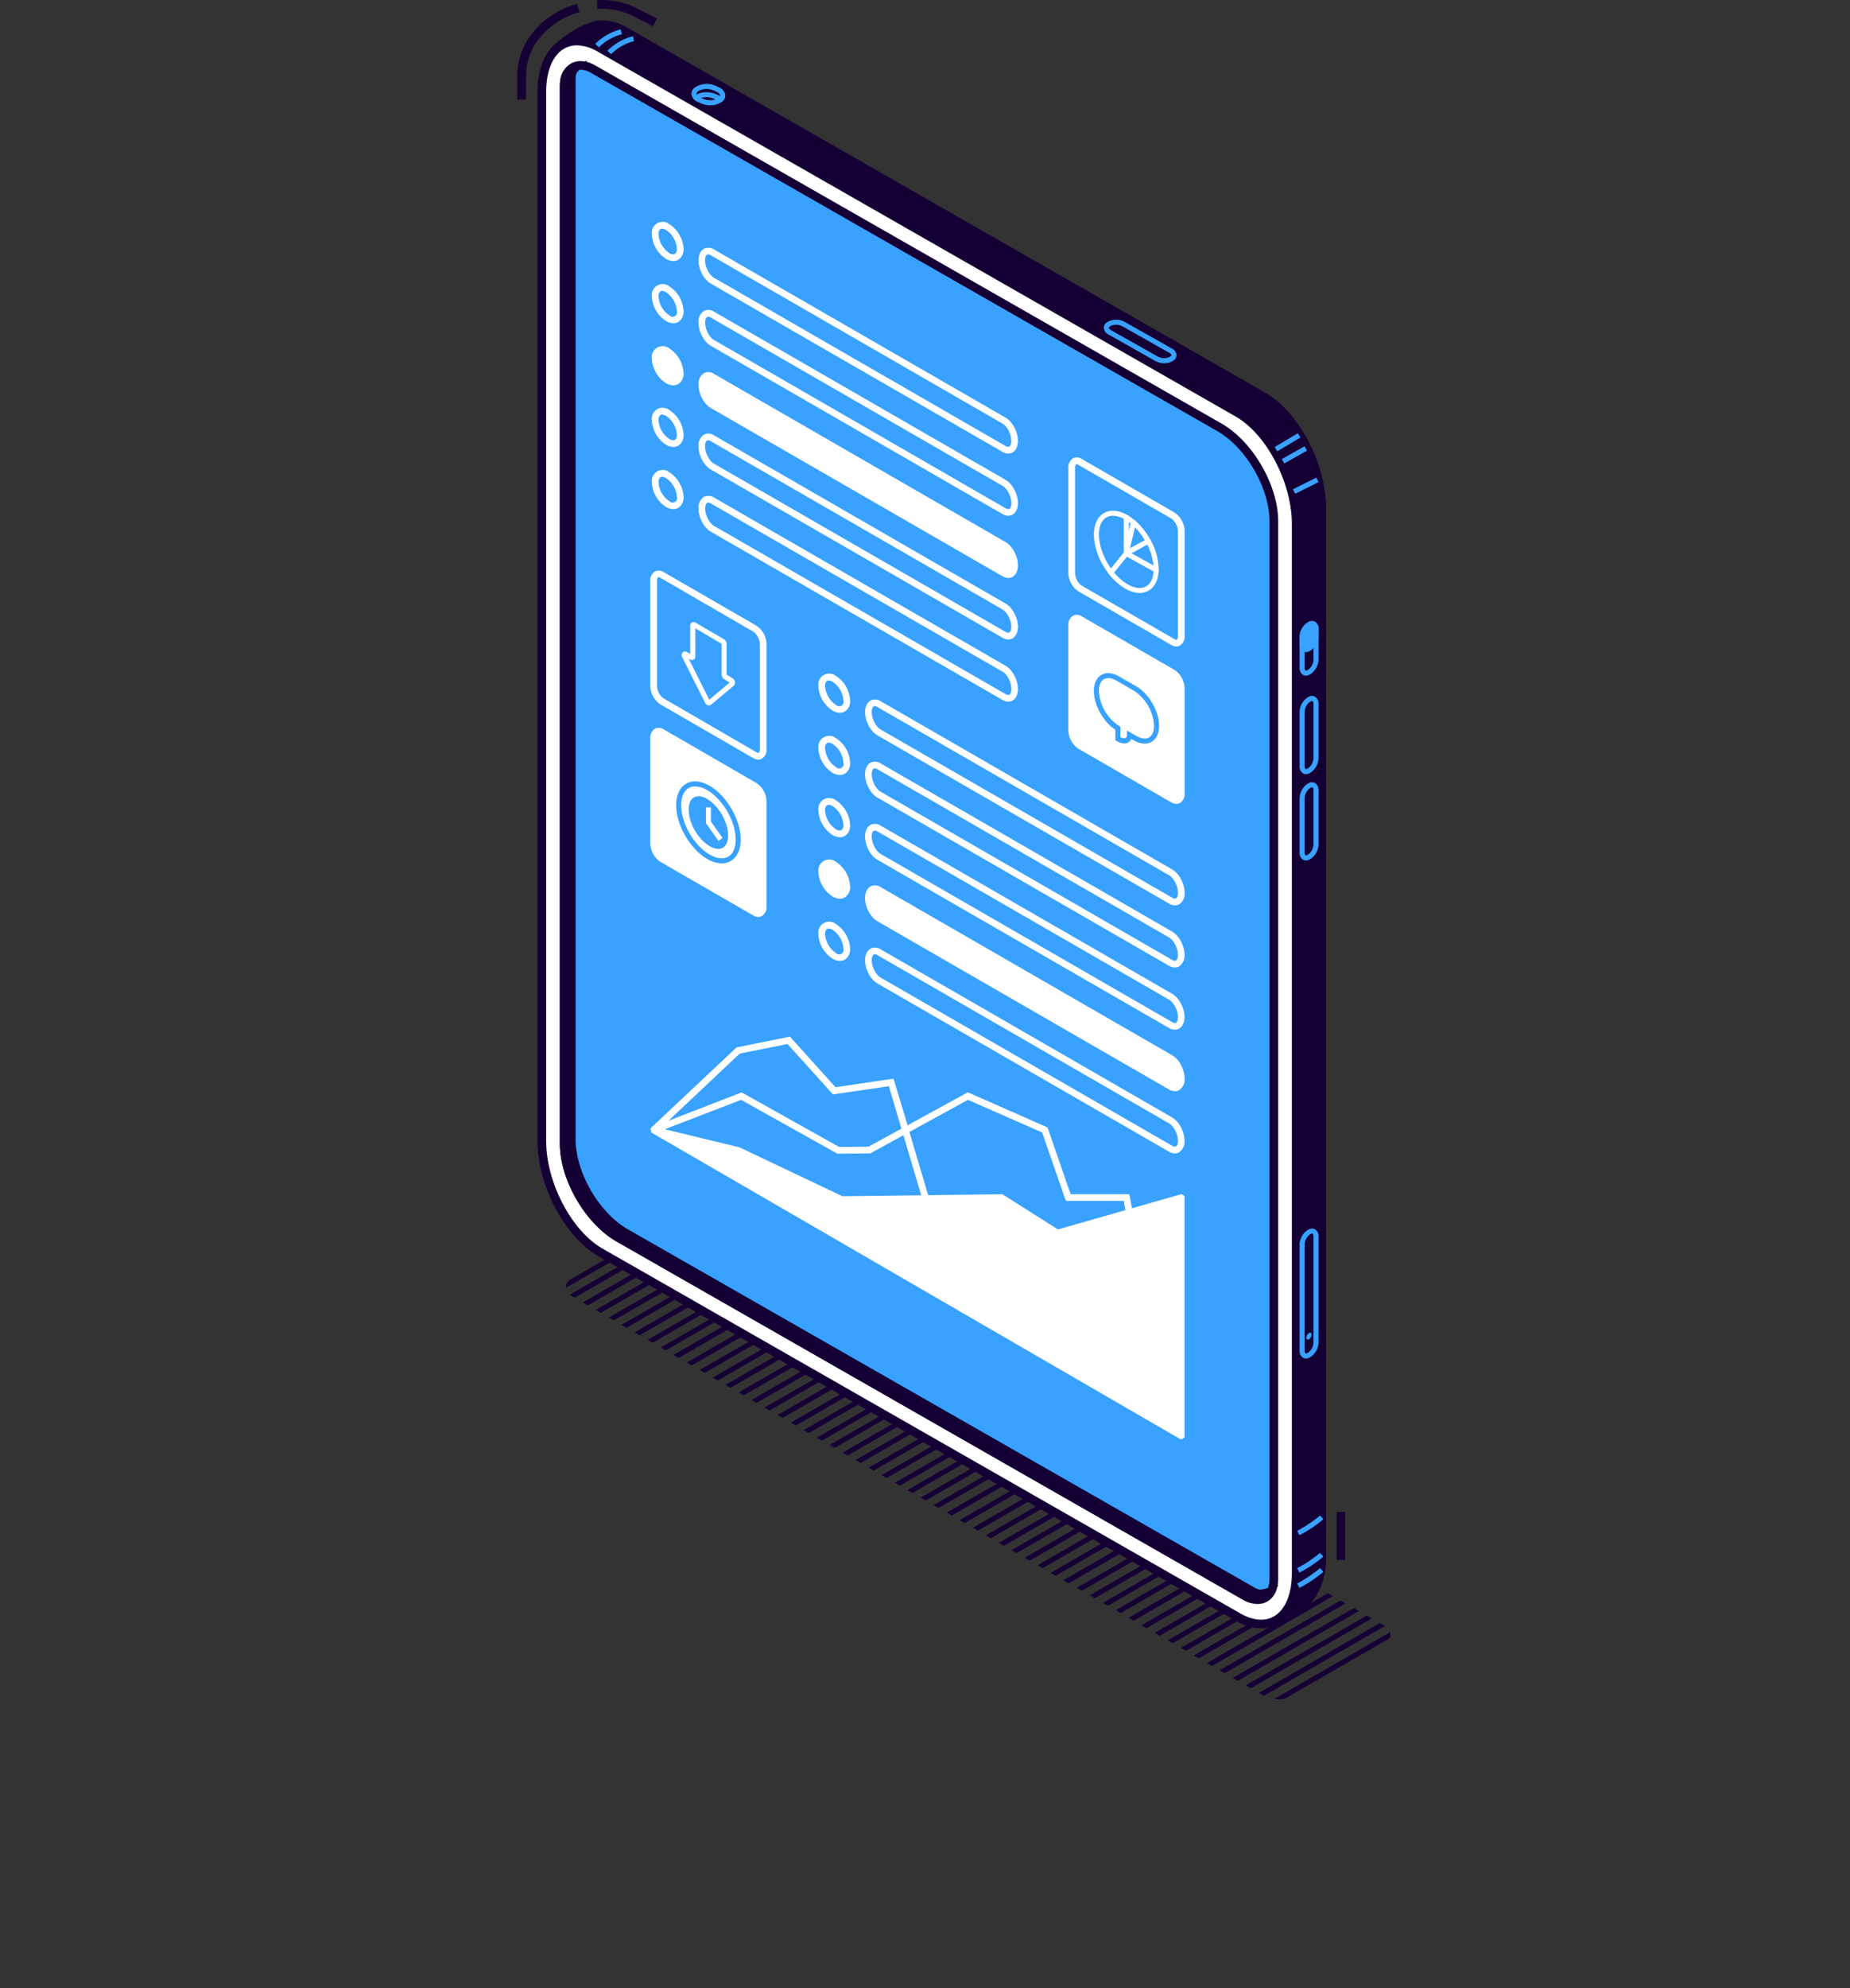<svg id="Layer_1" data-name="Layer 1" xmlns="http://www.w3.org/2000/svg" xmlns:xlink="http://www.w3.org/1999/xlink" viewBox="0 0 707.25 759.65"><rect x="0" y="0" width="707.25" height="759.65" fill="#333333" stroke="none"/><defs><style>.cls-1{fill:none;}.cls-2{clip-path:url(#clip-path);}.cls-3{fill:#150035;}.cls-4{fill:#fff;}.cls-5{fill:#39a1ff;}</style><clipPath id="clip-path" transform="translate(160.97 -17.76)"><path class="cls-1" d="M57.55,512.94,322.16,665.72c3.3,1.9,9.06,1.66,12.86-.54l32.47-18.74c3.8-2.2,4.22-5.52.92-7.43L103.8,486.24c-3.3-1.9-9-1.67-12.86.53L58.47,505.52C54.67,507.71,54.25,511,57.55,512.94Z"/></clipPath></defs><title>features-2</title><g class="cls-2"><rect class="cls-3" x="-122.17" y="525.99" width="470.83" height="1.92" transform="translate(-87.17 109.31) rotate(-29.98)"/><rect class="cls-3" x="-116.95" y="528.78" width="470.83" height="1.92" transform="translate(-87.75 112.19) rotate(-29.96)"/><rect class="cls-3" x="-112.21" y="531.75" width="470.83" height="1.92" transform="translate(-88.6 114.95) rotate(-29.96)"/><rect class="cls-3" x="-106.88" y="534.47" width="470.83" height="1.92" transform="translate(-89.25 117.97) rotate(-29.96)"/><rect class="cls-3" x="-102.49" y="537.53" width="470.83" height="1.92" transform="translate(-90.19 120.57) rotate(-29.96)"/><rect class="cls-3" x="-97.27" y="540.31" width="470.83" height="1.92" transform="translate(-90.88 123.55) rotate(-29.96)"/><rect class="cls-3" x="-92.53" y="543.28" width="470.83" height="1.92" transform="translate(-91.73 126.32) rotate(-29.96)"/><rect class="cls-3" x="-87.21" y="546" width="470.83" height="1.92" transform="translate(-92.19 129.15) rotate(-29.93)"/><rect class="cls-3" x="-82.47" y="548.97" width="470.83" height="1.92" transform="translate(-93.23 132.1) rotate(-29.96)"/><rect class="cls-3" x="-77.16" y="551.75" width="470.83" height="1.92" transform="translate(-94.01 135.24) rotate(-29.98)"/><rect class="cls-3" x="-72.43" y="554.71" width="470.83" height="1.92" transform="translate(-94.75 137.89) rotate(-29.96)"/><rect class="cls-3" x="-67.1" y="557.44" width="470.83" height="1.92" transform="translate(-95.51 141.03) rotate(-29.98)"/><rect class="cls-3" x="-62.71" y="560.5" width="470.83" height="1.92" transform="translate(-96.34 143.51) rotate(-29.96)"/><rect class="cls-3" x="-57.49" y="563.28" width="470.83" height="1.92" transform="translate(-97.03 146.49) rotate(-29.96)"/><rect class="cls-3" x="-52.75" y="566.25" width="470.83" height="1.92" transform="translate(-97.88 149.25) rotate(-29.96)"/><rect class="cls-3" x="-47.43" y="568.97" width="470.83" height="1.92" transform="translate(-98.53 152.28) rotate(-29.96)"/><rect class="cls-3" x="-42.69" y="571.94" width="470.83" height="1.92" transform="translate(-99.38 155.04) rotate(-29.96)"/><rect class="cls-3" x="-191.96" y="485.96" width="470.83" height="1.92" transform="translate(-76.39 69) rotate(-29.96)"/><rect class="cls-3" x="-186.64" y="488.69" width="470.83" height="1.92" transform="translate(-77.15 72.1) rotate(-29.98)"/><rect class="cls-3" x="-182.25" y="491.74" width="470.83" height="1.92" transform="translate(-77.98 74.63) rotate(-29.96)"/><rect class="cls-3" x="-177.03" y="494.52" width="470.83" height="1.92" transform="translate(-78.67 77.61) rotate(-29.96)"/><rect class="cls-3" x="-172.29" y="497.49" width="470.83" height="1.92" transform="translate(-79.71 80.51) rotate(-29.99)"/><rect class="cls-3" x="-166.97" y="500.22" width="470.83" height="1.92" transform="translate(-80.17 83.39) rotate(-29.96)"/><rect class="cls-3" x="-162.23" y="503.19" width="470.83" height="1.92" transform="translate(-81.02 86.15) rotate(-29.96)"/><rect class="cls-3" x="-156.92" y="505.96" width="470.83" height="1.92" transform="translate(-81.7 89.18) rotate(-29.96)"/><rect class="cls-3" x="-152.18" y="508.93" width="470.83" height="1.92" transform="translate(-82.54 91.94) rotate(-29.96)"/><rect class="cls-3" x="-146.86" y="511.65" width="470.83" height="1.92" transform="translate(-83.19 94.96) rotate(-29.96)"/><rect class="cls-3" x="-142.47" y="514.71" width="470.83" height="1.92" transform="translate(-84.24 97.66) rotate(-29.98)"/><rect class="cls-3" x="-137.24" y="517.49" width="470.83" height="1.92" transform="translate(-84.83 100.54) rotate(-29.96)"/><rect class="cls-3" x="-132.51" y="520.46" width="470.83" height="1.92" transform="translate(-85.67 103.31) rotate(-29.96)"/><rect class="cls-3" x="-127.18" y="523.19" width="470.83" height="1.92" transform="translate(-86.32 106.33) rotate(-29.96)"/><rect class="cls-3" x="-122.44" y="526.15" width="470.83" height="1.92" transform="translate(-87.47 109.36) rotate(-30)"/><rect class="cls-3" x="26.97" y="612.08" width="470.83" height="1.92" transform="translate(-110.23 195.34) rotate(-29.98)"/><rect class="cls-3" x="32.19" y="614.86" width="470.83" height="1.92" transform="translate(-111 198.43) rotate(-29.99)"/><rect class="cls-3" x="36.93" y="617.83" width="470.83" height="1.92" transform="translate(-111.66 200.93) rotate(-29.96)"/><rect class="cls-3" x="42.25" y="620.55" width="470.83" height="1.92" transform="translate(-112.31 203.95) rotate(-29.96)"/><rect class="cls-3" x="46.65" y="623.61" width="470.83" height="1.92" transform="translate(-113.25 206.56) rotate(-29.96)"/><rect class="cls-3" x="51.87" y="626.39" width="470.83" height="1.92" transform="translate(-114.05 209.69) rotate(-29.98)"/><rect class="cls-3" x="56.61" y="629.36" width="470.83" height="1.92" transform="translate(-114.9 212.45) rotate(-29.98)"/><rect class="cls-3" x="61.93" y="632.08" width="470.83" height="1.92" transform="translate(-115.44 215.32) rotate(-29.96)"/><rect class="cls-3" x="66.67" y="635.05" width="470.83" height="1.92" transform="translate(-116.59 218.52) rotate(-30)"/><rect class="cls-3" x="71.98" y="637.83" width="470.83" height="1.92" transform="translate(-117.07 221.27) rotate(-29.98)"/><rect class="cls-3" x="76.71" y="640.79" width="470.83" height="1.92" transform="translate(-117.81 223.87) rotate(-29.96)"/><rect class="cls-3" x="82.04" y="643.52" width="470.83" height="1.92" transform="translate(-118.76 227.34) rotate(-30)"/><rect class="cls-3" x="86.43" y="646.58" width="470.83" height="1.92" transform="translate(-119.51 229.66) rotate(-29.98)"/><rect class="cls-3" x="91.65" y="649.36" width="470.83" height="1.92" transform="translate(-120.09 232.47) rotate(-29.96)"/><rect class="cls-3" x="96.39" y="652.33" width="470.83" height="1.92" transform="translate(-120.94 235.23) rotate(-29.96)"/><rect class="cls-3" x="101.71" y="655.05" width="470.83" height="1.92" transform="translate(-121.7 238.43) rotate(-29.98)"/><rect class="cls-3" x="106.45" y="658.02" width="470.83" height="1.92" transform="translate(-122.44 241.02) rotate(-29.96)"/><rect class="cls-3" x="-37.5" y="574.77" width="470.83" height="1.92" transform="translate(-100.1 158.01) rotate(-29.96)"/><rect class="cls-3" x="-33.11" y="577.82" width="470.83" height="1.92" transform="translate(-101.04 160.61) rotate(-29.96)"/><rect class="cls-3" x="-27.89" y="580.61" width="470.83" height="1.92" transform="translate(-101.73 163.59) rotate(-29.96)"/><rect class="cls-3" x="-23.15" y="583.57" width="470.83" height="1.92" transform="translate(-102.58 166.35) rotate(-29.96)"/><rect class="cls-3" x="-17.82" y="586.3" width="470.83" height="1.92" transform="translate(-103.23 169.37) rotate(-29.96)"/><rect class="cls-3" x="-13.09" y="589.27" width="470.83" height="1.92" transform="translate(-104.08 172.14) rotate(-29.96)"/><rect class="cls-3" x="-7.78" y="592.04" width="470.83" height="1.92" transform="translate(-104.86 175.29) rotate(-29.98)"/><rect class="cls-3" x="-3.04" y="595.01" width="470.83" height="1.92" transform="translate(-105.9 178.29) rotate(-30)"/><rect class="cls-3" x="2.28" y="597.73" width="470.83" height="1.92" transform="translate(-106.25 180.94) rotate(-29.96)"/><rect class="cls-3" x="6.67" y="600.79" width="470.83" height="1.92" transform="translate(-107.19 183.54) rotate(-29.96)"/><rect class="cls-3" x="11.9" y="603.58" width="470.83" height="1.92" transform="translate(-107.89 186.52) rotate(-29.96)"/><rect class="cls-3" x="16.63" y="606.54" width="470.83" height="1.92" transform="translate(-108.73 189.29) rotate(-29.96)"/><rect class="cls-3" x="21.96" y="609.27" width="470.83" height="1.92" transform="translate(-109.57 192.56) rotate(-29.99)"/><rect class="cls-3" x="26.69" y="612.23" width="470.83" height="1.92" transform="translate(-110.23 195.07) rotate(-29.96)"/></g><path class="cls-3" d="M341.87,624.66a27.27,27.27,0,0,0,2.45-12.08V211.88c0-16.41-10-35.47-22.28-42.58L78.19,29.91c-5.2-3-10-3.36-13.76-1.57h0c-6.61,2.32-12.48,8-12.48,8l4.2,6.41h0a36.47,36.47,0,0,0-.24,4V447.46c0,16.4,10,35.46,22.28,42.57L322,629.42l4,7.81a24.42,24.42,0,0,0,15.41-11.69l.08-.15c.12-.21.22-.44.33-.66Z" transform="translate(160.97 -17.76)"/><path class="cls-3" d="M325.1,639.09l-4.31-8.47L77.37,491.47c-12.75-7.36-23.12-27.1-23.12-44V46.75c0-1.13.06-2.28.18-3.56l-4.64-7.1,1-1c.25-.25,6.21-6,13.09-8.38l.13-.05c4.37-1.94,9.7-1.32,15,1.76L322.86,167.86c12.75,7.36,23.12,27.11,23.12,44v400.7a28.91,28.91,0,0,1-2.6,12.79l-.41.81a26,26,0,0,1-16.65,12.68ZM58,40.61l-.24,2.31a36,36,0,0,0-.23,3.83V447.46c0,15.85,9.62,34.3,21.45,41.13L323.3,628.23l3.59,7A23.13,23.13,0,0,0,340,624.73l.38-.74,1.51.67-1.49-.73a25.68,25.68,0,0,0,2.28-11.35V211.88c0-15.86-9.62-34.31-21.45-41.14L77.37,31.35c-4.55-2.62-8.78-3.14-12.23-1.51l-.82.39-.1-.06A38.35,38.35,0,0,0,54.1,36.61l2.78,4.26Z" transform="translate(160.97 -17.76)"/><path class="cls-4" d="M312.29,635.61,68.44,496.21c-12.3-7.1-22.28-26.16-22.28-42.57V52.94c0-16.41,10-23.95,22.28-16.84L312.29,175.49c12.31,7.1,22.29,26.17,22.29,42.57v400.7C334.58,635.17,324.6,642.71,312.29,635.61Z" transform="translate(160.97 -17.76)"/><path class="cls-3" d="M321.15,639.94a19.56,19.56,0,0,1-9.68-2.89L67.62,497.66c-12.75-7.37-23.12-27.11-23.12-44V52.94c0-9.24,3.11-16.33,8.53-19.46,4.58-2.65,10.35-2.23,16.25,1.18L313.12,174.05c12.75,7.36,23.12,27.1,23.12,44v400.7c0,9.24-3.11,16.33-8.54,19.46A12.92,12.92,0,0,1,321.15,639.94ZM59.59,35.09a9.59,9.59,0,0,0-4.89,1.27c-4.37,2.52-6.88,8.56-6.88,16.58v400.7c0,15.85,9.63,34.31,21.46,41.14L313.12,634.17c4.83,2.78,9.41,3.2,12.92,1.18,4.37-2.53,6.87-8.57,6.87-16.59V218.06c0-15.85-9.62-34.3-21.45-41.13L67.62,37.54A16.26,16.26,0,0,0,59.59,35.09Z" transform="translate(160.97 -17.76)"/><path class="cls-5" d="M305.33,181.06,66,44.27c-6.19-3.58-11.26-.65-11.26,6.5v404c0,13.14,9.31,29.26,20.69,35.83L314.76,627.43c6.19,3.58,11.26.65,11.26-6.5v-404C326,203.76,316.71,187.63,305.33,181.06Z" transform="translate(160.97 -17.76)"/><path class="cls-3" d="M319.76,630.63a11.79,11.79,0,0,1-5.83-1.76L74.59,492.08c-11.88-6.85-21.53-23.57-21.53-37.27v-404c0-4.08,1.47-7.17,4.14-8.71s6.08-1.27,9.61.77l239.35,136.8c11.87,6.85,21.52,23.57,21.52,37.27v404c0,4.08-1.47,7.18-4.14,8.72A7.53,7.53,0,0,1,319.76,630.63ZM61,44.4a4.19,4.19,0,0,0-2.13.54c-1.6.92-2.48,3-2.48,5.83v404c0,12.64,8.91,28.07,19.86,34.39L315.58,626c2.47,1.43,4.7,1.7,6.3.78s2.47-3,2.47-5.84v-404c0-12.65-8.9-28.07-19.85-34.4L65.16,45.71A8.58,8.58,0,0,0,61,44.4Z" transform="translate(160.97 -17.76)"/><path class="cls-3" d="M317.47,625.61,78.12,488.82c-11.38-6.57-20.69-22.7-20.69-35.83V49c0-2.67.14-3.64,1.34-5-2.79.76-4.05,2.42-4.05,6.7v404c0,13.14,9.31,29.26,20.69,35.83L314.76,627.3c3.88,2.24,6.17,1.46,8.2-.85C321.09,627,320,627,317.47,625.61Z" transform="translate(160.97 -17.76)"/><path class="cls-3" d="M318.86,630.3a9.91,9.91,0,0,1-4.93-1.57L74.59,491.94c-11.88-6.85-21.53-23.57-21.53-37.27v-404c0-4.81,1.58-7.29,5.27-8.3l5.32-1.45L60,45c-.77.88-.92,1.28-.92,3.92V453c0,12.64,8.9,28.07,19.85,34.39L318.3,624.17c2.06,1.19,2.74,1.07,4.22.67l5.31-1.44-3.62,4.14A7,7,0,0,1,318.86,630.3Z" transform="translate(160.97 -17.76)"/><rect class="cls-5" x="328.89" y="190.61" width="9.97" height="1.92" transform="translate(109.92 171.27) rotate(-29.47)"/><path class="cls-5" d="M68,35.84l-1.41-1.3A20.61,20.61,0,0,1,76.34,29l.43,1.86A19,19,0,0,0,68,35.84Z" transform="translate(160.97 -17.76)"/><path class="cls-5" d="M72.65,38.47l-1.41-1.29A20.55,20.55,0,0,1,81,31.62l.43,1.86A19,19,0,0,0,72.65,38.47Z" transform="translate(160.97 -17.76)"/><rect class="cls-5" x="333.23" y="202.39" width="9.97" height="1.92" transform="translate(105.8 154.09) rotate(-26.44)"/><path class="cls-5" d="M335.8,604.36l-.89-1.69a49.6,49.6,0,0,0,8.76-5.85l1.3,1.4A50.07,50.07,0,0,1,335.8,604.36Z" transform="translate(160.97 -17.76)"/><path class="cls-5" d="M335.8,618.64l-.89-1.69a49.28,49.28,0,0,0,8.76-5.86l1.3,1.41A50.07,50.07,0,0,1,335.8,618.64Z" transform="translate(160.97 -17.76)"/><path class="cls-5" d="M335.8,624.47l-.89-1.69a49.28,49.28,0,0,0,8.76-5.86l1.3,1.41A50.07,50.07,0,0,1,335.8,624.47Z" transform="translate(160.97 -17.76)"/><path class="cls-3" d="M339.66,345.09l-.37.21c-1.37.79-2.48-.05-2.48-1.87V322.87a5.93,5.93,0,0,1,2.48-4.74l.37-.21c1.37-.79,2.48.05,2.48,1.87v20.56A5.93,5.93,0,0,1,339.66,345.09Z" transform="translate(160.97 -17.76)"/><path class="cls-5" d="M338.31,346.55a2.18,2.18,0,0,1-1.12-.29,3.1,3.1,0,0,1-1.33-2.83V322.87a6.91,6.91,0,0,1,2.95-5.57l.37-.21a2.53,2.53,0,0,1,2.59-.13,3.13,3.13,0,0,1,1.33,2.83v20.56a6.91,6.91,0,0,1-3,5.57l-.37.21A3,3,0,0,1,338.31,346.55Zm2.34-28a1.13,1.13,0,0,0-.51.17l-.37.21a5.06,5.06,0,0,0-2,3.91v20.56c0,.66.19,1.06.38,1.17s.53-.05.66-.13l.37-.21a5,5,0,0,0,2-3.91V319.79c0-.66-.18-1.07-.37-1.17A.32.32,0,0,0,340.65,318.58Z" transform="translate(160.97 -17.76)"/><path class="cls-3" d="M339.66,312.1l-.37.21c-1.37.79-2.48-.05-2.48-1.87V289.88a5.93,5.93,0,0,1,2.48-4.74l.37-.21c1.37-.79,2.48.05,2.48,1.87v20.56A5.93,5.93,0,0,1,339.66,312.1Z" transform="translate(160.97 -17.76)"/><path class="cls-5" d="M338.31,313.57a2.19,2.19,0,0,1-1.12-.3,3.1,3.1,0,0,1-1.33-2.83V289.88a6.91,6.91,0,0,1,2.95-5.57l.37-.21a2.53,2.53,0,0,1,2.58-.13,3.11,3.11,0,0,1,1.34,2.83v20.56a6.9,6.9,0,0,1-3,5.57l-.37.21A3,3,0,0,1,338.31,313.57Zm2.34-28a1.13,1.13,0,0,0-.51.17l-.37.21a5.07,5.07,0,0,0-2,3.91v20.56c0,.66.19,1.07.38,1.17s.53-.05.66-.13l.37-.21a5,5,0,0,0,2-3.91V286.8c0-.66-.18-1.06-.38-1.17A.26.26,0,0,0,340.65,285.59Z" transform="translate(160.97 -17.76)"/><path class="cls-3" d="M339.66,274.47l-.37.21c-1.37.79-2.48-.05-2.48-1.87V261.24a5.93,5.93,0,0,1,2.48-4.73l.37-.22c1.37-.79,2.48,0,2.48,1.88v11.56A5.93,5.93,0,0,1,339.66,274.47Z" transform="translate(160.97 -17.76)"/><path class="cls-5" d="M338.31,275.93a2.18,2.18,0,0,1-1.12-.29,3.1,3.1,0,0,1-1.33-2.83V261.24a6.89,6.89,0,0,1,2.95-5.56l.37-.22a2.56,2.56,0,0,1,2.58-.13,3.13,3.13,0,0,1,1.34,2.84v11.56a6.91,6.91,0,0,1-3,5.57l-.37.21A3,3,0,0,1,338.31,275.93Zm2.34-19a1.27,1.27,0,0,0-.51.17l-.37.22a5.05,5.05,0,0,0-2,3.9v11.57c0,.66.19,1.06.38,1.17s.53-.05.66-.13l.37-.21a5,5,0,0,0,2-3.91V258.17c0-.66-.18-1.07-.38-1.18A.37.37,0,0,0,340.65,257Z" transform="translate(160.97 -17.76)"/><path class="cls-5" d="M339.66,265.47l-.37.21c-1.37.79-2.48-.05-2.48-1.87v-2.57a5.93,5.93,0,0,1,2.48-4.73l.37-.22c1.37-.79,2.48,0,2.48,1.88v2.56A5.93,5.93,0,0,1,339.66,265.47Z" transform="translate(160.97 -17.76)"/><path class="cls-5" d="M338.31,266.94a2.19,2.19,0,0,1-1.12-.3,3.1,3.1,0,0,1-1.33-2.83v-2.57a6.89,6.89,0,0,1,2.95-5.56l.37-.22a2.56,2.56,0,0,1,2.58-.13,3.13,3.13,0,0,1,1.34,2.84v2.56a6.9,6.9,0,0,1-3,5.57l-.37.21A2.88,2.88,0,0,1,338.31,266.94Zm2.34-10a1.27,1.27,0,0,0-.51.17l-.37.22a5.05,5.05,0,0,0-2,3.9v2.57c0,.66.19,1.07.38,1.18s.53-.06.66-.14l.37-.21a5,5,0,0,0,2-3.91v-2.56c0-.66-.18-1.07-.38-1.18A.37.37,0,0,0,340.65,257Z" transform="translate(160.97 -17.76)"/><rect class="cls-5" x="326.11" y="185.75" width="10.3" height="1.92" transform="translate(112.07 177.63) rotate(-30.71)"/><path class="cls-3" d="M88.66,27.79l-7.32-3.73a26.59,26.59,0,0,0-13.9-2.92l-.23-3.31A30.07,30.07,0,0,1,82.85,21.1l7.32,3.73Z" transform="translate(160.97 -17.76)"/><path class="cls-3" d="M40.09,55.8H36.76V47.19a26.57,26.57,0,0,1,4.32-14.74A32.63,32.63,0,0,1,59.62,19.24l.93,3.19a29,29,0,0,0-16.7,11.85,23.28,23.28,0,0,0-3.76,12.91Z" transform="translate(160.97 -17.76)"/><rect class="cls-3" x="510.96" y="577.68" width="3.32" height="18.33"/><path class="cls-3" d="M339.66,535.36l-.37.22c-1.37.79-2.48-.05-2.48-1.88V493.37a5.93,5.93,0,0,1,2.48-4.74l.37-.21c1.37-.79,2.48.05,2.48,1.87v40.34A5.93,5.93,0,0,1,339.66,535.36Z" transform="translate(160.97 -17.76)"/><path class="cls-5" d="M338.31,536.83a2.28,2.28,0,0,1-1.12-.29,3.12,3.12,0,0,1-1.33-2.84V493.37a6.93,6.93,0,0,1,2.95-5.57l.38-.21a2.55,2.55,0,0,1,2.58-.13,3.13,3.13,0,0,1,1.33,2.83v40.34a6.88,6.88,0,0,1-3,5.56h0l-.37.22A3,3,0,0,1,338.31,536.83Zm2.34-47.75a1.13,1.13,0,0,0-.51.17l-.37.21a5.07,5.07,0,0,0-2,3.91V533.7c0,.66.19,1.07.38,1.18s.53-.06.66-.14l.37-.21a5,5,0,0,0,2-3.9V490.29c0-.66-.18-1.06-.37-1.17A.32.32,0,0,0,340.65,489.08Z" transform="translate(160.97 -17.76)"/><path class="cls-5" d="M338.44,528.89c0,.66.47.93,1,.6a2.28,2.28,0,0,0,1-1.79c0-.66-.46-.93-1-.6A2.29,2.29,0,0,0,338.44,528.89Z" transform="translate(160.97 -17.76)"/><path class="cls-3" d="M263.24,141.44l-.36.22c-1.36.8-1.18,2.18.41,3.08l17.9,10.12a5.93,5.93,0,0,0,5.34.17l.37-.21c1.36-.81,1.18-2.19-.41-3.09l-17.9-10.11A6,6,0,0,0,263.24,141.44Z" transform="translate(160.97 -17.76)"/><path class="cls-5" d="M284.15,156.54a7.1,7.1,0,0,1-3.44-.85l-17.89-10.11A3.14,3.14,0,0,1,261,143a2.56,2.56,0,0,1,1.38-2.18l.37-.21a6.88,6.88,0,0,1,6.3.16L287,150.9a3.13,3.13,0,0,1,1.81,2.56,2.55,2.55,0,0,1-1.38,2.18l-.37.22A5.75,5.75,0,0,1,284.15,156.54Zm-20.42-14.27-.36.21c-.14.08-.45.29-.45.52s.27.58.84.91L281.66,154a5.06,5.06,0,0,0,4.38.19l.37-.22c.13-.08.44-.29.44-.51s-.26-.59-.84-.91l-17.89-10.12a5,5,0,0,0-4.39-.18Z" transform="translate(160.97 -17.76)"/><path class="cls-3" d="M106,51.54l-.47.28c-1.75,1-1.51,2.79.52,3.93l.78.34a7.57,7.57,0,0,0,6.83.22l.47-.28c1.74-1,1.5-2.79-.53-3.93l-.77-.34A7.57,7.57,0,0,0,106,51.54Z" transform="translate(160.97 -17.76)"/><path class="cls-5" d="M110.64,58a8.85,8.85,0,0,1-4.26-1.06l-.68-.29a3.79,3.79,0,0,1-2.27-3.08A3,3,0,0,1,105.07,51l.47-.27a8.49,8.49,0,0,1,7.79.21l.68.29a3.77,3.77,0,0,1,2.27,3.08,3,3,0,0,1-1.64,2.56l-.47.28A7.06,7.06,0,0,1,110.64,58ZM109,51.79a5.13,5.13,0,0,0-2.52.57h0l-.47.27c-.26.16-.7.48-.69.89s.46,1,1.2,1.39l.69.29a6.7,6.7,0,0,0,6,.27l.47-.27c.26-.16.7-.48.69-.89s-.46-1-1.2-1.39l-.68-.29A7.34,7.34,0,0,0,109,51.79Z" transform="translate(160.97 -17.76)"/><path class="cls-3" d="M114.47,55.8a4.8,4.8,0,0,0-.84-.61l-.77-.33a7.6,7.6,0,0,0-6.83-.23l-.47.28a2.49,2.49,0,0,0-.31.23c-1.2-1.1-1.15-2.47.31-3.32l.47-.28a7.57,7.57,0,0,1,6.83.22l.77.34C115.52,53.17,115.83,54.76,114.47,55.8Z" transform="translate(160.97 -17.76)"/><path class="cls-5" d="M114.41,57.05l-.59-.54a3.63,3.63,0,0,0-.66-.49l-.68-.28a6.73,6.73,0,0,0-6-.28l-1.32.93-.59-.54a3.11,3.11,0,0,1-1.14-2.6A3,3,0,0,1,105.07,51l.47-.28a8.53,8.53,0,0,1,7.79.22l.68.29a3.82,3.82,0,0,1,2.25,2.91,2.79,2.79,0,0,1-1.21,2.43ZM109.07,53A8.84,8.84,0,0,1,113.33,54l.68.29.31.18a.58.58,0,0,0,0-.23c0-.43-.47-.93-1.19-1.33l-.68-.29a6.76,6.76,0,0,0-6-.28l-.47.28c-.23.14-.64.43-.68.81a.79.79,0,0,0,.09.41l.09,0A7.12,7.12,0,0,1,109.07,53Z" transform="translate(160.97 -17.76)"/><path class="cls-5" d="M111.4,125l111.49,64.28c2.25,1.3,4.07-.08,4.07-3.07h0c0-3-1.82-6.47-4.07-7.76L111.4,114.18c-2.24-1.3-4.06.08-4.06,3.07h0C107.34,120.24,109.16,123.71,111.4,125Z" transform="translate(160.97 -17.76)"/><path class="cls-4" d="M224.51,191.06a4.5,4.5,0,0,1-2.25-.66l-111.5-64.29c-2.63-1.52-4.7-5.41-4.7-8.86,0-2,.75-3.65,2-4.39a3.81,3.81,0,0,1,3.93.21l111.49,64.28c2.64,1.52,4.7,5.42,4.7,8.87,0,2-.74,3.64-2,4.39A3.31,3.31,0,0,1,224.51,191.06ZM112,123.9l111.49,64.29a1.52,1.52,0,0,0,1.38.21c.37-.21.77-.9.77-2.18,0-2.54-1.57-5.58-3.42-6.65l-111.5-64.29c-.33-.19-.94-.47-1.38-.21s-.76.9-.76,2.18c0,2.53,1.56,5.58,3.42,6.65Z" transform="translate(160.97 -17.76)"/><path class="cls-5" d="M89.51,107.29a10.59,10.59,0,0,0,4.78,8.28c2.64,1.52,4.78.28,4.78-2.76a10.56,10.56,0,0,0-4.78-8.28C91.65,103,89.51,104.24,89.51,107.29Z" transform="translate(160.97 -17.76)"/><path class="cls-4" d="M96.43,117.5a5.61,5.61,0,0,1-2.78-.83,11.81,11.81,0,0,1-5.42-9.38,4.16,4.16,0,0,1,6.7-3.87,11.81,11.81,0,0,1,5.42,9.39,4.57,4.57,0,0,1-2,4.2A3.72,3.72,0,0,1,96.43,117.5Zm-4.27-12.35a1.17,1.17,0,0,0-.61.15,2.21,2.21,0,0,0-.76,2,9.3,9.3,0,0,0,4.14,7.17,2.19,2.19,0,0,0,2.1.33,2.22,2.22,0,0,0,.76-2,9.33,9.33,0,0,0-4.14-7.18A3.1,3.1,0,0,0,92.16,105.15Z" transform="translate(160.97 -17.76)"/><path class="cls-4" d="M224.51,214.83a4.5,4.5,0,0,1-2.25-.66l-111.5-64.29c-2.63-1.52-4.7-5.41-4.7-8.87a4.83,4.83,0,0,1,2-4.39,3.84,3.84,0,0,1,3.93.22l111.49,64.28c2.64,1.52,4.7,5.42,4.7,8.87,0,2-.74,3.64-2,4.39A3.31,3.31,0,0,1,224.51,214.83ZM112,147.67,223.53,212a1.52,1.52,0,0,0,1.38.22c.37-.22.77-.9.77-2.18,0-2.54-1.57-5.59-3.42-6.66l-111.5-64.28c-.33-.19-.94-.47-1.38-.21s-.76.9-.76,2.17c0,2.54,1.57,5.59,3.42,6.66Z" transform="translate(160.97 -17.76)"/><path class="cls-5" d="M89.51,131.05a10.56,10.56,0,0,0,4.78,8.28c2.64,1.53,4.78.29,4.78-2.76a10.57,10.57,0,0,0-4.78-8.28C91.65,126.77,89.51,128,89.51,131.05Z" transform="translate(160.97 -17.76)"/><path class="cls-4" d="M96.43,141.27a5.61,5.61,0,0,1-2.78-.83,11.83,11.83,0,0,1-5.42-9.39,4.16,4.16,0,0,1,6.7-3.86,11.8,11.8,0,0,1,5.42,9.38,4.57,4.57,0,0,1-2,4.2A3.73,3.73,0,0,1,96.43,141.27Zm-4.27-12.35a1.17,1.17,0,0,0-.61.15,2.18,2.18,0,0,0-.76,2,9.31,9.31,0,0,0,4.14,7.18,1.69,1.69,0,0,0,2.86-1.66,9.32,9.32,0,0,0-4.14-7.17A3.1,3.1,0,0,0,92.16,128.92Z" transform="translate(160.97 -17.76)"/><path class="cls-4" d="M111.4,172.55l111.49,64.28c2.25,1.29,4.07-.08,4.07-3.07h0c0-3-1.82-6.47-4.07-7.77L111.4,161.71c-2.24-1.29-4.06.08-4.06,3.07h0C107.34,167.77,109.16,171.25,111.4,172.55Z" transform="translate(160.97 -17.76)"/><path class="cls-4" d="M224.51,238.6a4.51,4.51,0,0,1-2.25-.67l-111.5-64.28c-2.63-1.52-4.7-5.42-4.7-8.87a4.83,4.83,0,0,1,2-4.39,3.81,3.81,0,0,1,3.93.22l111.49,64.28c2.64,1.52,4.7,5.41,4.7,8.87,0,2-.74,3.64-2,4.39A3.31,3.31,0,0,1,224.51,238.6ZM112,171.44l111.49,64.28c.33.19.94.47,1.38.21s.77-.89.77-2.17c0-2.54-1.57-5.59-3.42-6.66l-111.5-64.28a1.52,1.52,0,0,0-1.38-.22c-.37.22-.76.9-.76,2.18,0,2.54,1.56,5.59,3.42,6.66Z" transform="translate(160.97 -17.76)"/><path class="cls-4" d="M89.51,154.82a10.56,10.56,0,0,0,4.78,8.28c2.64,1.53,4.78.29,4.78-2.76a10.57,10.57,0,0,0-4.78-8.28C91.65,150.54,89.51,151.77,89.51,154.82Z" transform="translate(160.97 -17.76)"/><path class="cls-4" d="M96.43,165a5.61,5.61,0,0,1-2.78-.83,11.83,11.83,0,0,1-5.42-9.39,4.16,4.16,0,0,1,6.7-3.86,11.8,11.8,0,0,1,5.42,9.38,4.57,4.57,0,0,1-2,4.2A3.73,3.73,0,0,1,96.43,165Zm-4.27-12.35a1.17,1.17,0,0,0-.61.14,2.22,2.22,0,0,0-.76,2A9.28,9.28,0,0,0,94.93,162a2.2,2.2,0,0,0,2.1.34,2.23,2.23,0,0,0,.76-2,9.31,9.31,0,0,0-4.14-7.17A3.1,3.1,0,0,0,92.16,152.69Z" transform="translate(160.97 -17.76)"/><path class="cls-5" d="M111.4,196l111.49,64.29c2.25,1.29,4.07-.08,4.07-3.07h0c0-3-1.82-6.47-4.07-7.77L111.4,185.2c-2.24-1.29-4.06.08-4.06,3.07h0C107.34,191.26,109.16,194.74,111.4,196Z" transform="translate(160.97 -17.76)"/><path class="cls-4" d="M224.51,262.09a4.51,4.51,0,0,1-2.25-.67l-111.5-64.28c-2.63-1.52-4.7-5.42-4.7-8.87a4.83,4.83,0,0,1,2-4.39,3.83,3.83,0,0,1,3.93.21l111.49,64.29c2.64,1.52,4.7,5.42,4.7,8.87,0,2-.74,3.64-2,4.39A3.31,3.31,0,0,1,224.51,262.09ZM112,194.93l111.49,64.28c.33.19.95.47,1.38.22s.77-.9.77-2.18c0-2.54-1.57-5.59-3.42-6.66l-111.5-64.28a1.52,1.52,0,0,0-1.38-.22c-.37.22-.76.9-.76,2.18,0,2.54,1.56,5.59,3.42,6.66Z" transform="translate(160.97 -17.76)"/><path class="cls-4" d="M96.43,188.53a5.61,5.61,0,0,1-2.78-.83,11.83,11.83,0,0,1-5.42-9.39,4.16,4.16,0,0,1,6.7-3.86,11.8,11.8,0,0,1,5.42,9.38,4.57,4.57,0,0,1-2,4.2A3.73,3.73,0,0,1,96.43,188.53Zm-4.27-12.36a1.17,1.17,0,0,0-.61.15,2.22,2.22,0,0,0-.76,2,9.28,9.28,0,0,0,4.14,7.17,2.2,2.2,0,0,0,2.1.34,2.24,2.24,0,0,0,.76-2,9.31,9.31,0,0,0-4.14-7.17A3.13,3.13,0,0,0,92.16,176.17Z" transform="translate(160.97 -17.76)"/><path class="cls-5" d="M111.4,219.8l111.49,64.28c2.25,1.3,4.07-.07,4.07-3.07h0c0-3-1.82-6.46-4.07-7.76L111.4,209c-2.24-1.3-4.06.08-4.06,3.07h0C107.34,215,109.16,218.51,111.4,219.8Z" transform="translate(160.97 -17.76)"/><path class="cls-4" d="M224.51,285.85a4.5,4.5,0,0,1-2.25-.66l-111.5-64.28c-2.63-1.52-4.7-5.42-4.7-8.87a4.83,4.83,0,0,1,2-4.39,3.81,3.81,0,0,1,3.93.21l111.49,64.29c2.64,1.52,4.7,5.41,4.7,8.86,0,2.05-.74,3.65-2,4.4A3.3,3.3,0,0,1,224.51,285.85ZM112,218.7,223.53,283c.33.19.95.47,1.38.21s.77-.89.77-2.18c0-2.53-1.57-5.58-3.42-6.65l-111.5-64.28a1.52,1.52,0,0,0-1.38-.22c-.37.22-.76.9-.76,2.18,0,2.54,1.56,5.58,3.42,6.66Z" transform="translate(160.97 -17.76)"/><path class="cls-5" d="M89.51,202.08a10.57,10.57,0,0,0,4.78,8.28c2.64,1.52,4.78.29,4.78-2.76a10.56,10.56,0,0,0-4.78-8.28C91.65,197.79,89.51,199,89.51,202.08Z" transform="translate(160.97 -17.76)"/><path class="cls-4" d="M96.43,212.29a5.51,5.51,0,0,1-2.78-.83,11.8,11.8,0,0,1-5.42-9.38,4.17,4.17,0,0,1,6.7-3.87,11.83,11.83,0,0,1,5.42,9.39,4.57,4.57,0,0,1-2,4.2A3.72,3.72,0,0,1,96.43,212.29Zm-4.27-12.35a1.17,1.17,0,0,0-.61.15,2.22,2.22,0,0,0-.76,2,9.28,9.28,0,0,0,4.14,7.17,1.69,1.69,0,0,0,2.86-1.65,9.31,9.31,0,0,0-4.14-7.17A3.13,3.13,0,0,0,92.16,199.94Z" transform="translate(160.97 -17.76)"/><path class="cls-5" d="M175.08,297.62,286.57,361.9c2.24,1.29,4.06-.08,4.06-3.07h0c0-3-1.82-6.47-4.06-7.77L175.08,286.78c-2.25-1.29-4.07.08-4.07,3.07h0C171,292.84,172.83,296.32,175.08,297.62Z" transform="translate(160.97 -17.76)"/><path class="cls-4" d="M288.18,363.67a4.44,4.44,0,0,1-2.25-.67L174.44,298.72c-2.64-1.52-4.7-5.42-4.7-8.87,0-2,.74-3.64,2-4.39a3.85,3.85,0,0,1,3.94.21L287.21,350c2.63,1.52,4.7,5.42,4.7,8.87a4.83,4.83,0,0,1-2.05,4.39A3.28,3.28,0,0,1,288.18,363.67ZM175.72,296.51l111.49,64.28c.33.19,1,.47,1.38.22s.76-.9.76-2.18c0-2.54-1.57-5.59-3.42-6.66L174.44,287.89c-.33-.19-.95-.47-1.38-.22s-.77.9-.77,2.18c0,2.54,1.57,5.59,3.43,6.66Z" transform="translate(160.97 -17.76)"/><path class="cls-5" d="M153.18,279.89a10.56,10.56,0,0,0,4.78,8.28c2.64,1.52,4.78.29,4.78-2.76a10.57,10.57,0,0,0-4.78-8.28C155.32,275.61,153.18,276.84,153.18,279.89Z" transform="translate(160.97 -17.76)"/><path class="cls-4" d="M160.1,290.11a5.64,5.64,0,0,1-2.78-.83,11.83,11.83,0,0,1-5.42-9.39,4.17,4.17,0,0,1,6.7-3.87,11.83,11.83,0,0,1,5.42,9.39,4.55,4.55,0,0,1-2,4.2A3.73,3.73,0,0,1,160.1,290.11Zm-4.27-12.35a1.2,1.2,0,0,0-.61.14,2.24,2.24,0,0,0-.76,2,9.31,9.31,0,0,0,4.14,7.17,1.69,1.69,0,0,0,2.86-1.65,9.28,9.28,0,0,0-4.14-7.17A3.1,3.1,0,0,0,155.83,277.76Z" transform="translate(160.97 -17.76)"/><path class="cls-4" d="M288.18,387.43a4.53,4.53,0,0,1-2.25-.66L174.44,322.49c-2.64-1.52-4.7-5.42-4.7-8.87,0-2,.74-3.64,2-4.39a3.83,3.83,0,0,1,3.94.21l111.49,64.29c2.63,1.52,4.7,5.41,4.7,8.87a4.83,4.83,0,0,1-2.05,4.39A3.27,3.27,0,0,1,288.18,387.43ZM175.72,320.28l111.49,64.28c.33.19,1,.47,1.38.21s.76-.89.76-2.17c0-2.54-1.57-5.59-3.42-6.66L174.44,311.66a1.52,1.52,0,0,0-1.38-.22c-.37.22-.77.9-.77,2.18,0,2.54,1.57,5.58,3.43,6.66Z" transform="translate(160.97 -17.76)"/><path class="cls-5" d="M153.18,303.66a10.57,10.57,0,0,0,4.78,8.28c2.64,1.52,4.78.29,4.78-2.76A10.56,10.56,0,0,0,158,300.9C155.32,299.37,153.18,300.61,153.18,303.66Z" transform="translate(160.97 -17.76)"/><path class="cls-4" d="M160.1,313.87a5.62,5.62,0,0,1-2.78-.82,11.83,11.83,0,0,1-5.42-9.39,4.17,4.17,0,0,1,6.7-3.87,11.83,11.83,0,0,1,5.42,9.39,4.55,4.55,0,0,1-2,4.2A3.72,3.72,0,0,1,160.1,313.87Zm-4.27-12.35a1.2,1.2,0,0,0-.61.15,2.23,2.23,0,0,0-.76,2,9.31,9.31,0,0,0,4.14,7.17,1.69,1.69,0,0,0,2.86-1.65,9.28,9.28,0,0,0-4.14-7.17A3.13,3.13,0,0,0,155.83,301.52Z" transform="translate(160.97 -17.76)"/><path class="cls-5" d="M175.08,345.15l111.49,64.28c2.24,1.3,4.06-.08,4.06-3.07h0c0-3-1.82-6.46-4.06-7.76L175.08,334.32c-2.25-1.3-4.07.08-4.07,3.07h0C171,340.38,172.83,343.86,175.08,345.15Z" transform="translate(160.97 -17.76)"/><path class="cls-4" d="M288.18,411.2a4.53,4.53,0,0,1-2.25-.66L174.44,346.26c-2.64-1.53-4.7-5.42-4.7-8.87,0-2,.74-3.64,2-4.39a3.83,3.83,0,0,1,3.94.21l111.49,64.28c2.63,1.53,4.7,5.42,4.7,8.87,0,2-.75,3.65-2.05,4.39A3.28,3.28,0,0,1,288.18,411.2ZM175.72,344.05l111.49,64.28c.33.19,1,.47,1.38.21s.76-.9.76-2.18c0-2.53-1.57-5.58-3.42-6.65L174.44,335.42c-.33-.18-.94-.46-1.38-.21s-.77.9-.77,2.18c0,2.53,1.57,5.58,3.43,6.66Z" transform="translate(160.97 -17.76)"/><path class="cls-5" d="M153.18,327.43a10.57,10.57,0,0,0,4.78,8.28c2.64,1.52,4.78.29,4.78-2.76a10.56,10.56,0,0,0-4.78-8.28C155.32,323.14,153.18,324.38,153.18,327.43Z" transform="translate(160.97 -17.76)"/><path class="cls-4" d="M160.1,337.64a5.64,5.64,0,0,1-2.78-.83,11.81,11.81,0,0,1-5.42-9.38,4.17,4.17,0,0,1,6.7-3.87A11.83,11.83,0,0,1,164,333a4.55,4.55,0,0,1-2,4.2A3.72,3.72,0,0,1,160.1,337.64Zm-4.27-12.35a1.2,1.2,0,0,0-.61.15,2.23,2.23,0,0,0-.76,2,9.32,9.32,0,0,0,4.14,7.17,2.22,2.22,0,0,0,2.1.33,2.18,2.18,0,0,0,.76-2,9.31,9.31,0,0,0-4.14-7.18A3.1,3.1,0,0,0,155.83,325.29Z" transform="translate(160.97 -17.76)"/><path class="cls-4" d="M175.08,368.64l111.49,64.28c2.24,1.3,4.06-.08,4.06-3.07h0c0-3-1.82-6.46-4.06-7.76L175.08,357.81c-2.25-1.3-4.07.08-4.07,3.07h0C171,363.87,172.83,367.35,175.08,368.64Z" transform="translate(160.97 -17.76)"/><path class="cls-4" d="M288.18,434.69a4.53,4.53,0,0,1-2.25-.66L174.44,369.75c-2.64-1.52-4.7-5.42-4.7-8.87,0-2,.74-3.64,2-4.39a3.83,3.83,0,0,1,3.94.21L287.21,421c2.63,1.53,4.7,5.42,4.7,8.87a4.83,4.83,0,0,1-2.05,4.39A3.28,3.28,0,0,1,288.18,434.69ZM175.72,367.53l111.49,64.29a1.49,1.49,0,0,0,1.38.21c.36-.21.76-.9.76-2.18,0-2.53-1.57-5.58-3.42-6.65L174.44,358.91a1.53,1.53,0,0,0-1.38-.21c-.37.21-.77.9-.77,2.18,0,2.53,1.57,5.58,3.43,6.65Z" transform="translate(160.97 -17.76)"/><path class="cls-4" d="M153.18,350.92A10.57,10.57,0,0,0,158,359.2c2.64,1.52,4.78.28,4.78-2.76a10.56,10.56,0,0,0-4.78-8.28C155.32,346.63,153.18,347.87,153.18,350.92Z" transform="translate(160.97 -17.76)"/><path class="cls-4" d="M160.1,361.13a5.54,5.54,0,0,1-2.78-.83,11.81,11.81,0,0,1-5.42-9.38,4.17,4.17,0,0,1,6.7-3.87,11.83,11.83,0,0,1,5.42,9.39,4.55,4.55,0,0,1-2,4.2A3.72,3.72,0,0,1,160.1,361.13Zm-4.27-12.35a1.2,1.2,0,0,0-.61.15,2.23,2.23,0,0,0-.76,2,9.32,9.32,0,0,0,4.14,7.17,1.69,1.69,0,0,0,2.86-1.65,9.3,9.3,0,0,0-4.14-7.18A3.1,3.1,0,0,0,155.83,348.78Z" transform="translate(160.97 -17.76)"/><path class="cls-5" d="M175.08,392.41l111.49,64.28c2.24,1.3,4.06-.08,4.06-3.07h0c0-3-1.82-6.47-4.06-7.76L175.08,381.57c-2.25-1.29-4.07.09-4.07,3.08h0C171,387.64,172.83,391.11,175.08,392.41Z" transform="translate(160.97 -17.76)"/><path class="cls-4" d="M288.18,458.46a4.53,4.53,0,0,1-2.25-.66L174.44,393.52c-2.64-1.53-4.7-5.42-4.7-8.87,0-2,.74-3.65,2-4.39a3.83,3.83,0,0,1,3.94.21l111.49,64.28c2.63,1.52,4.7,5.42,4.7,8.87a4.83,4.83,0,0,1-2.05,4.39A3.28,3.28,0,0,1,288.18,458.46ZM175.72,391.3l111.49,64.28a1.5,1.5,0,0,0,1.38.22c.37-.21.76-.9.76-2.18,0-2.54-1.57-5.58-3.42-6.65L174.44,382.68a1.53,1.53,0,0,0-1.38-.21c-.37.21-.77.9-.77,2.18,0,2.53,1.57,5.58,3.43,6.65Z" transform="translate(160.97 -17.76)"/><path class="cls-5" d="M153.18,374.69A10.56,10.56,0,0,0,158,383c2.64,1.53,4.78.29,4.78-2.76a10.56,10.56,0,0,0-4.78-8.27C155.32,370.4,153.18,371.64,153.18,374.69Z" transform="translate(160.97 -17.76)"/><path class="cls-4" d="M160.1,384.9a5.64,5.64,0,0,1-2.78-.83,11.81,11.81,0,0,1-5.42-9.38,4.16,4.16,0,0,1,6.7-3.87A11.81,11.81,0,0,1,164,380.2a4.57,4.57,0,0,1-2,4.21A3.72,3.72,0,0,1,160.1,384.9Zm-4.27-12.35a1.2,1.2,0,0,0-.61.15,2.23,2.23,0,0,0-.76,2,9.32,9.32,0,0,0,4.14,7.17,1.69,1.69,0,0,0,2.86-1.66,9.3,9.3,0,0,0-4.14-7.17A3.1,3.1,0,0,0,155.83,372.55Z" transform="translate(160.97 -17.76)"/><path class="cls-5" d="M287.51,263.13l-35.65-20.58a7.48,7.48,0,0,1-3.12-6V196.54c0-2.3,1.4-3.36,3.12-2.36l35.65,20.58a7.5,7.5,0,0,1,3.12,6v40C290.63,263.07,289.23,264.13,287.51,263.13Z" transform="translate(160.97 -17.76)"/><path class="cls-4" d="M288.76,264.78a3.81,3.81,0,0,1-1.89-.54l-35.65-20.58a8.77,8.77,0,0,1-3.76-7.07V196.54a4,4,0,0,1,1.72-3.63,3.26,3.26,0,0,1,3.32.16l35.65,20.59a8.75,8.75,0,0,1,3.76,7.06v40a4,4,0,0,1-1.72,3.63A2.79,2.79,0,0,1,288.76,264.78Zm-.61-2.75c.33.19.61.25.76.16s.44-.5.44-1.42v-40a6.27,6.27,0,0,0-2.48-4.85l-35.65-20.58c-.33-.19-.61-.26-.76-.17s-.44.5-.44,1.42v40.05a6.27,6.27,0,0,0,2.48,4.85Z" transform="translate(160.97 -17.76)"/><path class="cls-5" d="M272.38,217.42a18.18,18.18,0,0,0-2.77-2h0v13.72h0l2.77-11.73Z" transform="translate(160.97 -17.76)"/><path class="cls-4" d="M269.61,230.12h-1V214.47l1.4.1a19.79,19.79,0,0,1,3,2.13l.2.17.17.52-3,12.73Zm.95-12.92V221l.75-3.19C271.06,217.58,270.81,217.38,270.56,217.2Z" transform="translate(160.97 -17.76)"/><path class="cls-5" d="M269.61,229.17l8.41-4.61h0a26,26,0,0,0-5.64-7.14h0l-2.77,11.74Z" transform="translate(160.97 -17.76)"/><path class="cls-4" d="M269.4,230.38l-1-1.13.31-.47,2.87-12.15,1.05-.26.39.32A26.84,26.84,0,0,1,278.8,224l.46.46-.78,1Zm3.54-11.14L271,227.3l5.68-3.11A25.14,25.14,0,0,0,272.94,219.24Z" transform="translate(160.97 -17.76)"/><path class="cls-5" d="M269.61,229.18l11.4,6.34h0a22.71,22.71,0,0,0-3-11h0l-8.42,4.61Z" transform="translate(160.97 -17.76)"/><path class="cls-4" d="M281,236.6l-.45-.25-11.89-6.77v-1l9.55-5.22.67.73a23.53,23.53,0,0,1,3.1,11.43v.57Zm-9.4-7.42,8.41,4.68a22.4,22.4,0,0,0-2.37-8Z" transform="translate(160.97 -17.76)"/><path class="cls-5" d="M269.62,229.2l-5.88,7.32h0a21.11,21.11,0,0,0,5.88,5.28c6.21,3.58,11.25.78,11.41-6.25h0l-11.41-6.34Z" transform="translate(160.97 -17.76)"/><path class="cls-4" d="M274.72,244.32a11.27,11.27,0,0,1-5.58-1.69,22.17,22.17,0,0,1-6.15-5.51l-.48-.6,6.87-8.55,12.6,7v.57c-.09,3.75-1.47,6.55-3.88,7.92A6.85,6.85,0,0,1,274.72,244.32Zm-9.75-7.8A19.64,19.64,0,0,0,270.1,241c2.72,1.57,5.23,1.86,7.07.82,1.69-.95,2.7-3,2.88-5.7l-10.19-5.66Z" transform="translate(160.97 -17.76)"/><path class="cls-5" d="M263.72,236.51l5.88-7.32h0V215.43h0c-6.3-3.63-11.41-.68-11.41,6.6,0,4.79,2.21,10.26,5.52,14.48Z" transform="translate(160.97 -17.76)"/><path class="cls-4" d="M263.5,237.64l-.46-.46c-3.67-4.66-5.81-10.29-5.81-15.16,0-3.88,1.36-6.8,3.82-8.22s5.67-1.14,9,.79l.48.28v14.65l-6.47,7.87Zm1-22.82a4.84,4.84,0,0,0-2.49.64c-1.85,1.06-2.86,3.39-2.86,6.56,0,4,1.74,8.91,4.59,12.93l4.9-6.1V216A9,9,0,0,0,264.5,214.82Z" transform="translate(160.97 -17.76)"/><path class="cls-4" d="M287.51,323.27l-35.65-20.58a7.5,7.5,0,0,1-3.12-6V256.67c0-2.29,1.4-3.35,3.12-2.35l35.65,20.58a7.48,7.48,0,0,1,3.12,6v40.05C290.63,323.21,289.23,324.26,287.51,323.27Z" transform="translate(160.97 -17.76)"/><path class="cls-4" d="M288.76,324.92a3.81,3.81,0,0,1-1.89-.54l-35.65-20.59a8.74,8.74,0,0,1-3.76-7.06V256.67a4,4,0,0,1,1.72-3.62,3.26,3.26,0,0,1,3.32.16l35.65,20.58a8.78,8.78,0,0,1,3.76,7.07v40.05a4,4,0,0,1-1.72,3.63A2.89,2.89,0,0,1,288.76,324.92Zm-.61-2.76c.33.19.61.26.76.17s.44-.5.44-1.42V280.86a6.27,6.27,0,0,0-2.48-4.85l-35.65-20.59c-.33-.19-.61-.25-.76-.16s-.44.5-.44,1.41v40.06a6.27,6.27,0,0,0,2.48,4.85Z" transform="translate(160.97 -17.76)"/><path class="cls-4" d="M273,280.85l-6.59-3.8c-4.53-2.62-8.21-.5-8.21,4.74s3.68,11.6,8.21,14.22v4.08s4.31,2.45,4.43-1.52l2.16,1.25c4.53,2.61,8.21.49,8.21-4.74S277.51,283.47,273,280.85Z" transform="translate(160.97 -17.76)"/><path class="cls-5" d="M276.65,301.9a8.38,8.38,0,0,1-4.15-1.26l-1-.57a2.58,2.58,0,0,1-1.15,1.37c-1.73,1-4.17-.37-4.44-.52l-.49-.28v-4.09c-4.57-2.93-8.21-9.41-8.21-14.76,0-2.89,1-5.07,2.89-6.15s4.26-.86,6.76.58l6.59,3.8c4.79,2.77,8.69,9.52,8.69,15.06,0,2.88-1,5.07-2.89,6.14A5.16,5.16,0,0,1,276.65,301.9Zm-6.75-5,3.56,2.05c1.89,1.09,3.61,1.3,4.85.58s1.92-2.31,1.92-4.48a17.14,17.14,0,0,0-7.73-13.4l-6.59-3.8c-1.88-1.09-3.6-1.29-4.85-.58s-1.92,2.31-1.92,4.49a17.12,17.12,0,0,0,7.73,13.39l.48.28v4a2.9,2.9,0,0,0,2.07.28c.34-.19.43-.78.44-1.23Z" transform="translate(160.97 -17.76)"/><path class="cls-5" d="M127.68,306.32,92,285.73a7.47,7.47,0,0,1-3.12-6v-40c0-2.3,1.4-3.35,3.12-2.36L127.68,258a7.46,7.46,0,0,1,3.12,5.95V304C130.8,306.26,129.4,307.31,127.68,306.32Z" transform="translate(160.97 -17.76)"/><path class="cls-4" d="M128.93,308a3.82,3.82,0,0,1-1.89-.55L91.39,286.84a8.76,8.76,0,0,1-3.76-7.07v-40a4,4,0,0,1,1.72-3.63,3.29,3.29,0,0,1,3.32.17l35.65,20.58a8.74,8.74,0,0,1,3.76,7.07v40a4,4,0,0,1-1.72,3.63A2.86,2.86,0,0,1,128.93,308Zm-.61-2.76c.33.19.62.25.76.16s.44-.49.44-1.41v-40a6.26,6.26,0,0,0-2.48-4.86L91.39,238.47c-.33-.19-.61-.25-.76-.16s-.44.49-.44,1.41v40a6.25,6.25,0,0,0,2.48,4.85Z" transform="translate(160.97 -17.76)"/><path class="cls-5" d="M115.85,275.51V263.73a1.2,1.2,0,0,0-.53-.93l-10.92-6.31c-.3-.17-.54,0-.54.31v11.78c0,.35-.24.48-.54.31l-2.18-1.26c-.45-.26-.7.21-.42.78l8.72,17.38c.21.43.62.66.83.48L119,279c.28-.24,0-1-.42-1.25l-2.18-1.26A1.18,1.18,0,0,1,115.85,275.51Z" transform="translate(160.97 -17.76)"/><path class="cls-4" d="M110.1,287.29l-.27,0a1.88,1.88,0,0,1-1.25-1l-8.71-17.38a1.59,1.59,0,0,1,.19-1.91,1.29,1.29,0,0,1,1.56-.13l1.28.74V256.8a1.32,1.32,0,0,1,.64-1.17,1.34,1.34,0,0,1,1.34,0L115.79,262a2.15,2.15,0,0,1,1,1.76v11.76l2.24,1.38a2.13,2.13,0,0,1,1,1.61,1.39,1.39,0,0,1-.45,1.2L110.89,287A1.2,1.2,0,0,1,110.1,287.29Zm-7.79-17.88,7.86,15.7,7.81-6.56-2.07-1.28a2.15,2.15,0,0,1-1-1.76V263.73l-10.07-5.88v10.73a1.29,1.29,0,0,1-2,1.15Z" transform="translate(160.97 -17.76)"/><path class="cls-4" d="M127.68,366.45,92,345.87a7.47,7.47,0,0,1-3.12-6V299.86c0-2.3,1.4-3.35,3.12-2.36l35.65,20.59a7.46,7.46,0,0,1,3.12,6V364.1C130.8,366.39,129.4,367.45,127.68,366.45Z" transform="translate(160.97 -17.76)"/><path class="cls-4" d="M128.93,368.1a3.81,3.81,0,0,1-1.89-.54L91.39,347a8.76,8.76,0,0,1-3.76-7.07V299.86a4,4,0,0,1,1.72-3.63,3.29,3.29,0,0,1,3.32.16L128.32,317a8.74,8.74,0,0,1,3.76,7.06V364.1a4,4,0,0,1-1.72,3.62A2.76,2.76,0,0,1,128.93,368.1Zm-.61-2.75c.33.19.62.25.76.16s.44-.5.44-1.41V324a6.24,6.24,0,0,0-2.48-4.85L91.39,298.61c-.33-.19-.61-.26-.76-.17s-.44.5-.44,1.42v40.05a6.27,6.27,0,0,0,2.48,4.85Z" transform="translate(160.97 -17.76)"/><path class="cls-4" d="M121.23,338.55c0,7.25-5.09,10.19-11.37,6.56s-11.38-12.45-11.38-19.7,5.09-10.2,11.38-6.57S121.23,331.29,121.23,338.55Z" transform="translate(160.97 -17.76)"/><path class="cls-5" d="M114.94,347.63a11.18,11.18,0,0,1-5.56-1.69c-6.54-3.77-11.86-13-11.86-20.53,0-3.87,1.36-6.78,3.81-8.2s5.66-1.13,9,.8c6.54,3.78,11.86,13,11.86,20.54,0,3.86-1.35,6.77-3.81,8.19A6.74,6.74,0,0,1,114.94,347.63Zm-10.16-29.39a4.84,4.84,0,0,0-2.49.64c-1.84,1.06-2.85,3.38-2.85,6.53,0,6.94,4.89,15.41,10.89,18.87,2.74,1.58,5.25,1.86,7.09.8s2.85-3.38,2.85-6.53c0-6.94-4.88-15.41-10.89-18.88A9.41,9.41,0,0,0,104.78,318.24Z" transform="translate(160.97 -17.76)"/><path class="cls-5" d="M118.38,336.9c0,5.43-3.82,7.64-8.52,4.92s-8.53-9.33-8.53-14.76,3.82-7.64,8.53-4.92S118.38,331.46,118.38,336.9Z" transform="translate(160.97 -17.76)"/><path class="cls-4" d="M113.66,344a8.7,8.7,0,0,1-4.28-1.3c-5-2.87-9-9.86-9-15.59,0-3,1.06-5.24,3-6.35s4.4-.89,7,.6c5,2.86,9,9.86,9,15.59,0,3-1.06,5.24-3,6.35A5.41,5.41,0,0,1,113.66,344Zm-7.61-22a3.39,3.39,0,0,0-1.74.44c-1.3.75-2,2.42-2,4.69,0,5.12,3.61,11.37,8,13.93,2,1.14,3.76,1.35,5.06.6s2-2.42,2-4.69c0-5.12-3.61-11.37-8-13.93A6.84,6.84,0,0,0,106.05,321.93Z" transform="translate(160.97 -17.76)"/><polygon class="cls-4" points="274.66 321.28 269.87 314.52 269.86 308.49 271.78 308.49 271.78 313.91 276.22 320.17 274.66 321.28"/><path class="cls-4" d="M89.41,449.79,290.5,566.31a.09.09,0,0,0,.13-.08V475.45a.08.08,0,0,0-.11-.08l-47.18,13.52a.09.09,0,0,1-.07,0l-21.34-13.53h-.05l-61,.75h0l-39.55-18.77h0l-31.75-7.66A.08.08,0,0,0,89.41,449.79Z" transform="translate(160.97 -17.76)"/><path class="cls-4" d="M290.61,567.78l-.72-.35L87.81,450.35l.79-2.16,1.17.21,32,7.76,39.32,18.67,61.2-.77.4.29,20.78,13.16L290.77,474l1.1.76,0,.72V567ZM97.14,452.8,289.35,564.16V477l-46.2,13.25-.55-.32-21.08-13.35-60.93.76-.27-.11-39.63-18.8Z" transform="translate(160.97 -17.76)"/><path class="cls-4" d="M275.17,512.45l-6.55-35.84h-22l-.42-.83-8.77-25.33L209.08,438l-22.39,12.26,9.61,32.33-2.45.73-9.45-31.8-12.69,6.95h-.37l-12.1.12-.32-.15L122.36,438,88.84,450.9l-1.25-1.8.78-.84,32.26-30.32.45-.08,19.92-4,.57.61,16.88,18.7,22.14-3.26.4,1.15,5,16.66,23-12.59.67.26,29.81,13.14.23.59,8.62,24.92h22.43l.27,1.14L277.68,512ZM122.5,435.17l.59.28L159.84,456,171,455.9,183.65,449l-4.82-16.21-21.27,3.12-.54-.48L140.1,416.67l-18.26,3.65L94.55,446Z" transform="translate(160.97 -17.76)"/></svg>